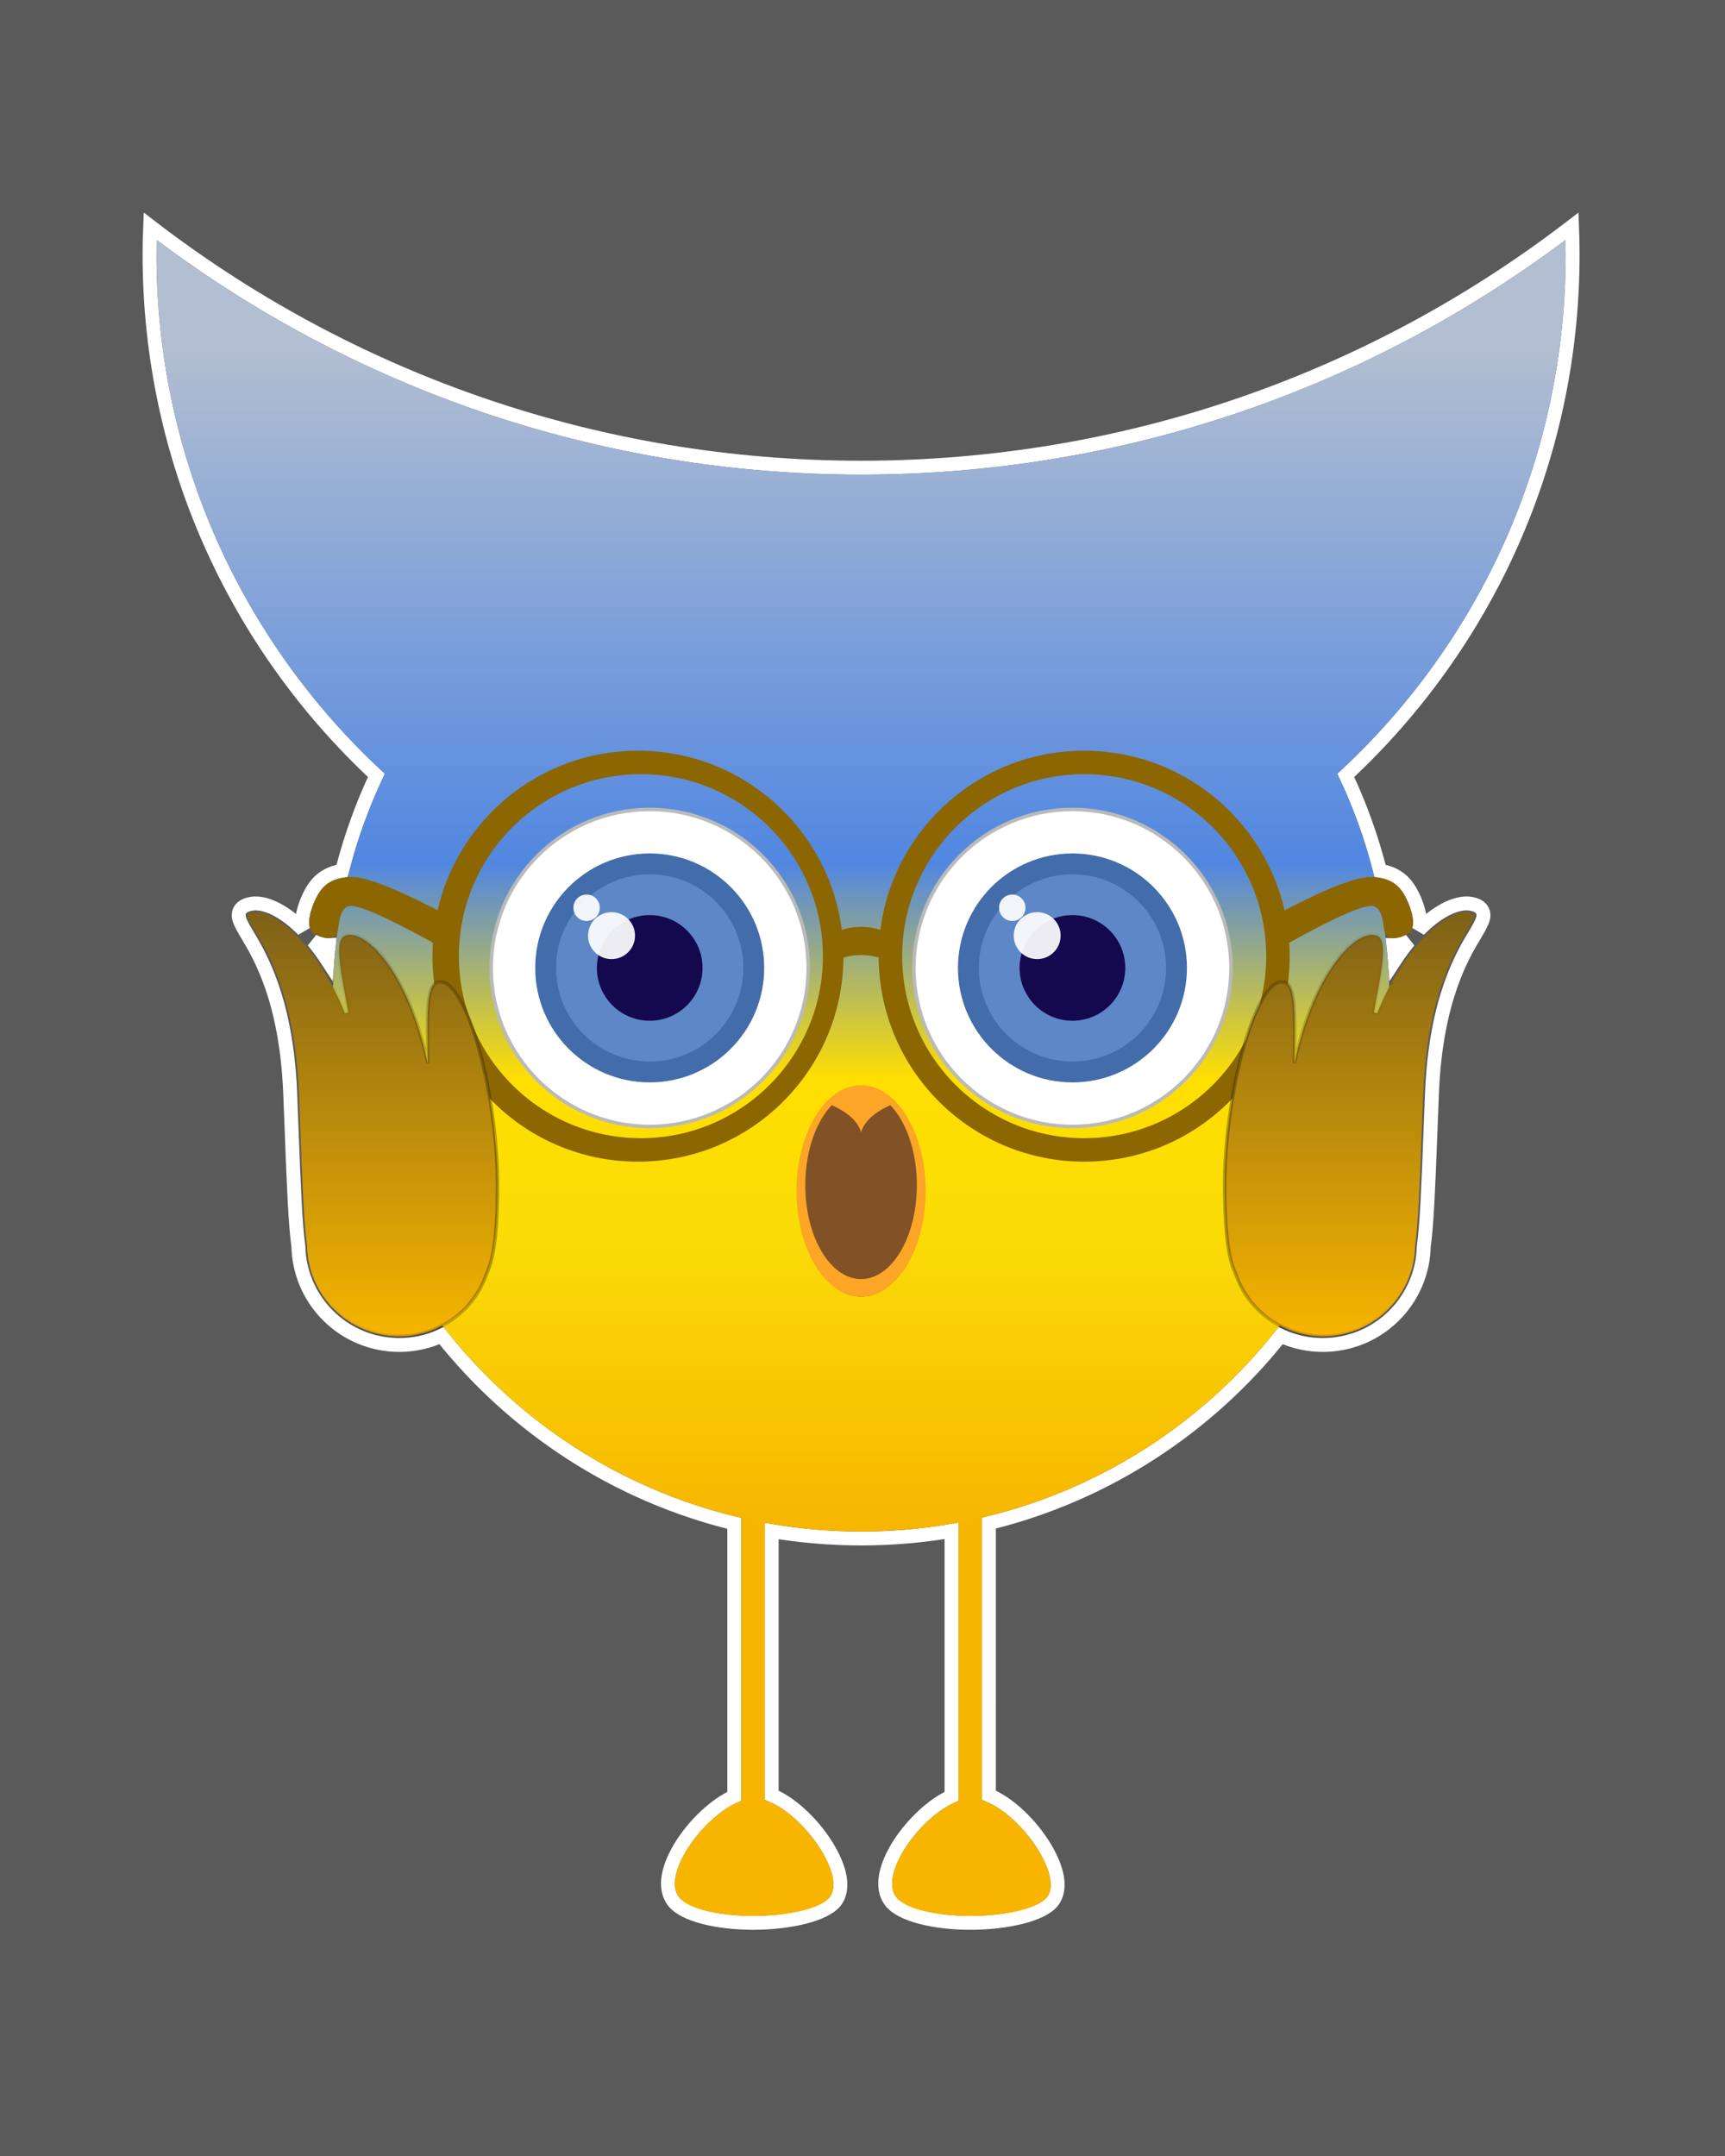 <?xml version="1.0" encoding="UTF-8"?>
<svg width="496px" height="620px" viewBox="0 0 496 620" version="1.1" xmlns="http://www.w3.org/2000/svg" xmlns:xlink="http://www.w3.org/1999/xlink">
    <title>shocked</title>
    <defs>
        <linearGradient x1="50%" y1="8.488%" x2="50%" y2="100%" id="linearGradient-1">
            <stop stop-color="#B2BED1" offset="0%"></stop>
            <stop stop-color="#5187E1" offset="43.55%"></stop>
            <stop stop-color="#FFDF00" offset="61.756%"></stop>
            <stop stop-color="#FADC07" offset="75.017%"></stop>
            <stop stop-color="#F7B500" offset="100%"></stop>
        </linearGradient>
        <linearGradient x1="50%" y1="0%" x2="50%" y2="110.672%" id="linearGradient-2">
            <stop stop-color="#F7B500" offset="0.08%"></stop>
            <stop stop-color="#71581A" offset="100%"></stop>
        </linearGradient>
        <linearGradient x1="94.906%" y1="50%" x2="5.057%" y2="50%" id="linearGradient-3">
            <stop stop-color="#000000" stop-opacity="0" offset="0%"></stop>
            <stop stop-color="#000000" stop-opacity="0.84" offset="49.796%"></stop>
            <stop stop-color="#000000" stop-opacity="0" offset="100%"></stop>
        </linearGradient>
    </defs>
    <g id="memory-game" stroke="none" stroke-width="1" fill="none" fill-rule="evenodd">
        <g id="neutral-bkg" transform="translate(-134, -67)">
            <g id="shocked" transform="translate(134, 67)">
                <rect id="Rectangle-Copy-4" fill="#5A5A5A" x="0" y="0" width="496" height="620"></rect>
                <g id="border" transform="translate(45, 69)" stroke="#FFFFFF" stroke-width="4">
                    <path d="M45.041,201.599 C46.323,202.251 48.005,202.799 49.488,202.777 C49.506,202.777 49.523,202.777 49.541,202.776 C49.384,204.235 49.247,205.699 49.131,207.169 C47.785,205.113 46.413,203.257 45.041,201.599 Z M42.183,198.422 C41.591,197.819 41.003,197.254 40.42,196.727 C35.243,192.041 30.44,190.339 27.248,190.901 C26.151,191.095 25.409,191.412 24.915,191.769 C24.017,192.419 23.619,193.25 23.632,194.316 C23.646,195.38 24.439,197.042 25.953,199.554 C29.668,205.717 37.351,218.512 38.437,245.293 C38.608,249.518 38.76,253.447 38.9,257.095 C39.488,272.383 39.893,282.782 40.799,289.502 C40.971,296.702 43.813,303.364 48.457,308.409 C53.069,313.421 59.457,316.839 66.765,317.607 C72.158,318.174 77.362,317.224 81.948,315.104 C102.901,341.5 132.333,360.863 166.127,369.073 L166.128,447.563 C160.721,449.99 154.963,455.448 151.236,461.2 C149.238,464.284 147.828,467.444 147.301,470.242 C146.738,473.232 147.176,475.829 148.643,477.747 C151.663,481.694 161.408,483.95 171.554,483.95 C182.048,483.95 192.28,481.546 195.186,477.747 C196.62,475.872 197.002,473.194 196.289,470.043 C195.634,467.15 194.066,463.843 191.913,460.636 C188.022,454.841 182.238,449.431 176.881,447.247 L176.879,371.28 C185.241,372.686 193.831,373.419 202.592,373.419 C211.454,373.419 220.142,372.669 228.595,371.231 L228.594,447.563 C223.187,449.99 217.429,455.448 213.702,461.2 C211.704,464.284 210.294,467.444 209.767,470.242 C209.204,473.232 209.642,475.829 211.109,477.747 C214.129,481.694 223.874,483.95 234.019,483.95 C244.514,483.95 254.746,481.546 257.652,477.747 C259.086,475.872 259.468,473.194 258.755,470.043 C258.1,467.15 256.532,463.843 254.379,460.636 C250.488,454.841 244.704,449.431 239.346,447.247 L239.348,369.002 C273.017,360.753 302.338,341.428 323.227,315.106 C327.82,317.224 333.024,318.174 338.419,317.607 C345.727,316.839 352.115,313.421 356.727,308.409 C361.37,303.364 364.212,296.704 364.385,289.505 C365.291,282.784 365.696,272.385 366.284,257.095 C366.424,253.447 366.575,249.518 366.747,245.293 C367.833,218.512 375.516,205.717 379.231,199.554 C380.745,197.042 381.538,195.38 381.552,194.316 C381.565,193.25 381.167,192.419 380.269,191.769 C379.775,191.412 379.032,191.095 377.936,190.901 C374.744,190.339 369.94,192.041 364.764,196.727 C364.181,197.255 363.593,197.82 363.001,198.422 C363.222,197.675 363.324,196.805 363.277,195.819 C363.191,193.998 362.612,191.774 361.63,189.554 C360.577,187.172 359.34,185.116 357.322,183.618 C355.938,182.59 354.178,181.808 351.802,181.417 C349.379,171.884 346.067,162.705 341.958,153.976 C382.085,116.618 407.184,63.326 407.184,4.171 C407.184,2.764 407.17,1.359 407.141,-0.035 C407.114,-1.328 407.075,-2.629 407.023,-3.932 C406.004,-3.152 404.974,-2.369 403.94,-1.593 C347.85,40.531 278.135,65.49 202.592,65.49 C127.049,65.49 57.334,40.53 1.243,-1.6 C0.213,-2.374 -0.813,-3.154 -1.835,-3.94 C-1.893,-2.638 -1.931,-1.339 -1.957,-0.041 C-1.986,1.359 -2,2.764 -2,4.171 C-2,63.322 23.096,116.611 63.22,153.964 C59.118,162.7 55.805,171.881 53.383,181.416 C51.006,181.807 49.246,182.59 47.862,183.618 C45.844,185.116 44.607,187.172 43.554,189.554 C42.572,191.774 41.993,193.998 41.907,195.819 C41.86,196.805 41.961,197.675 42.183,198.422 Z M360.143,201.598 C358.771,203.257 357.399,205.113 356.053,207.169 C355.937,205.699 355.8,204.235 355.642,202.777 C355.66,202.777 355.678,202.777 355.696,202.778 C357.18,202.799 358.862,202.25 360.143,201.598 Z" id="Combined-Shape"></path>
                </g>
                <g id="body" transform="translate(45, 69)">
                    <path d="M174.881,358.706 L174.881,448.656 C185.434,451.835 198.454,470.182 193.598,476.532 C188.272,483.494 155.955,484.014 150.232,476.532 C145.145,469.881 157.668,452.656 168.128,448.91 L168.127,358.706 L174.881,358.706 Z M237.346,358.706 L237.346,448.656 C247.899,451.835 260.92,470.182 256.063,476.532 C250.738,483.494 218.421,484.014 212.698,476.532 C207.611,469.881 220.134,452.656 230.594,448.91 L230.593,358.706 L237.346,358.706 Z" id="lapki" fill="#F7B500"></path>
                    <path d="M0.042,-0.001 C56.467,42.381 126.598,67.49 202.592,67.49 C278.586,67.49 348.716,42.381 405.141,0.007 C405.17,1.387 405.184,2.777 405.184,4.171 C405.184,63.275 379.881,116.468 339.519,153.506 C349.142,173.449 354.536,195.822 354.536,219.454 C354.536,303.382 286.508,371.419 202.592,371.419 C118.676,371.419 50.648,303.382 50.648,219.454 C50.648,195.822 56.042,173.449 65.665,153.501 C25.302,116.468 2.39917057e-14,63.275 2.39917057e-14,4.171 C2.39917057e-14,2.777 0.014,1.386 0.042,-0.001 Z" fill="url(#linearGradient-1)"></path>
                </g>
                <g id="face" transform="translate(88.545, 215.829)">
                    <g id="mouth" transform="translate(140.476, 96.281)">
                        <path d="M18.571,60.778 C28.701,60.778 35.454,47.55 35.454,31.233 C35.454,14.916 32.077,1.688 18.571,1.688 C5.065,1.688 1.688,14.916 1.688,31.233 C1.688,47.55 8.441,60.778 18.571,60.778 Z" id="Oval-Copy-85" fill="#825227"></path>
                        <path d="M18.571,-2.48913946e-13 C28.827,-2.48913946e-13 37.142,13.606 37.142,30.389 C37.142,47.172 28.827,60.778 18.571,60.778 C8.314,60.778 9.44673411e-14,47.172 9.44673411e-14,30.389 C9.44673411e-14,13.606 8.314,-2.48913946e-13 18.571,-2.48913946e-13 Z M18.571,1.688 C9.713,1.688 2.532,13.782 2.532,28.701 C2.532,43.619 9.713,55.713 18.571,55.713 C27.429,55.713 34.609,43.619 34.609,28.701 C34.609,13.782 27.429,1.688 18.571,1.688 Z" id="Combined-Shape" fill="#FDA526"></path>
                        <path d="M18.571,-1.91933645e-13 C22.342,-1.91933645e-13 25.851,1.839 28.78,5 C23.326,6.991 19.498,10.025 18.571,13.506 C17.643,10.025 13.816,6.991 8.362,5.001 C11.291,1.839 14.8,-1.91933645e-13 18.571,-1.91933645e-13 Z" id="Combined-Shape" fill="#FDA526"></path>
                    </g>
                    <g id="eyes" transform="translate(0, 0.05)">
                        <g id="right-eye" transform="translate(174.241, 16.883)">
                            <circle id="eye-R" stroke="#BABABA" fill="#FFFFFF" cx="45.583" cy="45.583" r="45.583"></circle>
                            <circle id="Oval-Copy-10" stroke="#436CAA" stroke-width="6" fill="#5E87C7" cx="45.583" cy="45.583" r="29.921"></circle>
                            <circle id="Oval" fill="#14094F" cx="45.583" cy="45.583" r="15.194"></circle>
                            <g id="inner-light" transform="translate(24.48, 24.48)" fill="#FFFFFF" fill-opacity="0.92">
                                <path d="M10.96,5.065 C14.684,5.065 17.704,8.088 17.704,11.818 C17.704,15.547 14.684,18.571 10.96,18.571 C7.235,18.571 4.215,15.547 4.215,11.818 C4.215,8.088 7.235,5.065 10.96,5.065 Z M3.794,0 C5.889,0 7.587,1.701 7.587,3.799 C7.587,5.897 5.889,7.597 3.794,7.597 C1.698,7.597 0,5.897 0,3.799 C0,1.701 1.698,0 3.794,0 Z" id="TL"></path>
                            </g>
                        </g>
                        <g id="left-eye" transform="translate(52.686, 16.883)">
                            <circle id="eye-L" stroke="#BABABA" fill="#FFFFFF" cx="45.583" cy="45.583" r="45.583"></circle>
                            <circle id="Oval" stroke="#436CAA" stroke-width="6" fill="#5E87C7" cx="45.583" cy="45.583" r="29.921"></circle>
                            <circle id="Oval-Copy-36" fill="#14094F" cx="45.583" cy="45.583" r="15.194"></circle>
                            <g id="inner-light" transform="translate(23.636, 24.48)" fill="#FFFFFF" fill-opacity="0.92">
                                <path d="M10.974,5.065 C14.703,5.065 17.727,8.088 17.727,11.818 C17.727,15.547 14.703,18.571 10.974,18.571 C7.244,18.571 4.221,15.547 4.221,11.818 C4.221,8.088 7.244,5.065 10.974,5.065 Z M3.799,0 C5.897,0 7.597,1.701 7.597,3.799 C7.597,5.897 5.897,7.597 3.799,7.597 C1.701,7.597 0,5.897 0,3.799 C0,1.701 1.701,0 3.799,0 Z" id="Combined-Shape"></path>
                            </g>
                        </g>
                        <path d="M223.201,0 C251.297,0 274.813,19.609 280.81,45.888 C293.644,39.231 302.103,36.04 306.187,36.314 C312.48,36.736 314.578,39.688 316.256,43.483 C317.934,47.279 318.353,51.074 316.675,52.34 C314.997,53.605 310.383,55.292 309.544,51.918 C309.18,50.456 309.173,45.78 306.607,44.749 C304.456,43.884 296.309,47.372 282.166,55.212 C282.248,56.495 282.29,57.787 282.29,59.089 C282.29,91.723 255.835,118.179 223.201,118.179 C190.893,118.179 164.641,92.25 164.119,60.066 L164.114,59.482 C162.425,58.995 160.736,58.752 159.047,58.752 C157.357,58.752 155.668,58.995 153.979,59.482 C153.769,91.936 127.395,118.179 94.892,118.179 C62.258,118.179 35.803,91.723 35.803,59.089 C35.803,57.787 35.845,56.495 35.928,55.213 C21.784,47.372 13.637,43.884 11.486,44.749 C8.921,45.78 8.913,50.456 8.55,51.918 C7.711,55.292 3.096,53.605 1.418,52.34 C-0.26,51.074 0.159,47.279 1.837,43.483 C3.515,39.688 5.613,36.736 11.906,36.314 C15.99,36.04 24.45,39.231 37.283,45.887 C43.281,19.609 66.797,0 94.892,0 C124.963,0 149.787,22.462 153.502,51.523 C155.35,50.939 157.198,50.648 159.047,50.648 C160.895,50.648 162.743,50.939 164.592,51.522 C168.306,22.462 193.13,0 223.201,0 Z M95.737,6.753 C66.832,6.753 43.4,30.185 43.4,59.089 C43.4,87.994 66.832,111.426 95.737,111.426 C124.641,111.426 148.073,87.994 148.073,59.089 C148.073,30.185 124.641,6.753 95.737,6.753 Z M223.201,6.753 C194.296,6.753 170.864,30.185 170.864,59.089 C170.864,87.994 194.296,111.426 223.201,111.426 C252.105,111.426 275.537,87.994 275.537,59.089 C275.537,30.185 252.105,6.753 223.201,6.753 Z" id="glasses" fill="#8C6600"></path>
                    </g>
                </g>
                <path d="M383.158,262.437 C376.936,261.783 370.991,263.336 366.104,266.466 C361.119,269.657 357.234,274.488 355.255,280.345 C353.344,284.309 352.252,291.331 352.13,304.085 C351.999,317.713 354.127,332.696 357.303,344.328 C358.915,350.23 360.795,355.267 362.79,358.816 C364.554,361.955 366.377,363.965 368.224,364.159 C369.087,364.25 369.767,364.056 370.292,363.556 C370.889,362.989 371.288,362.069 371.578,360.837 C372.336,357.621 372.295,352.364 372.235,345.293 C372.221,343.674 372.208,342.15 372.186,340.724 C372.488,342.168 372.831,343.65 373.219,345.165 C375.777,355.156 379.325,362.958 383.021,368.433 C387.242,374.686 391.64,377.942 394.927,377.712 C395.797,377.651 396.436,377.339 396.867,376.749 C397.357,376.078 397.588,375.09 397.656,373.808 C397.833,370.456 396.85,365.195 395.539,358.116 C395.38,357.257 395.216,356.371 395.048,355.458 L396.003,355.181 C399.758,364.469 404.345,371.521 408.813,376.364 C414.105,382.1 419.22,384.772 422.502,384.194 C423.1,384.089 423.53,383.96 423.804,383.763 C423.976,383.638 424.054,383.479 424.052,383.273 C424.041,382.446 423.241,381.204 422.09,379.294 C418.278,372.971 410.364,359.853 409.249,332.366 C409.077,328.139 408.926,324.208 408.786,320.558 C408.199,305.298 407.802,294.945 406.888,288.221 C406.757,281.602 404.153,275.476 399.887,270.841 C395.673,266.261 389.836,263.139 383.158,262.437 Z M139.906,280.288 C137.949,274.488 134.065,269.657 129.08,266.466 C124.193,263.336 118.248,261.783 112.026,262.437 C105.348,263.139 99.511,266.261 95.297,270.841 C91.031,275.476 88.427,281.602 88.291,288.279 C87.382,294.945 86.985,305.298 86.398,320.558 C86.258,324.208 86.106,328.139 85.935,332.366 C84.82,359.853 76.906,372.971 73.094,379.294 C71.943,381.204 71.143,382.446 71.132,383.273 C71.13,383.479 71.208,383.638 71.38,383.763 C71.654,383.96 72.084,384.089 72.682,384.194 C75.964,384.772 81.079,382.1 86.371,376.364 C90.839,371.521 95.426,364.469 99.181,355.181 L100.136,355.458 C99.968,356.371 99.804,357.257 99.645,358.116 C98.334,365.195 97.351,370.456 97.528,373.808 C97.596,375.09 97.827,376.078 98.317,376.749 C98.748,377.339 99.387,377.651 100.257,377.712 C103.544,377.942 107.942,374.686 112.163,368.433 C115.859,362.958 119.407,355.156 121.965,345.165 C122.352,343.65 122.696,342.169 122.997,340.723 C122.976,342.149 122.963,343.673 122.949,345.293 C122.889,352.364 122.848,357.621 123.606,360.837 C123.896,362.069 124.295,362.989 124.891,363.556 C125.417,364.056 126.097,364.25 126.96,364.159 C128.807,363.965 130.63,361.955 132.394,358.816 C134.389,355.267 136.269,350.23 137.88,344.328 C141.057,332.696 143.185,317.713 143.054,304.085 C142.932,291.331 141.84,284.309 139.906,280.288 Z" id="wings" stroke="url(#linearGradient-3)" fill="url(#linearGradient-2)" transform="translate(247.592, 323.279) scale(1, -1) translate(-247.592, -323.279) "></path>
            </g>
        </g>
    </g>
</svg>